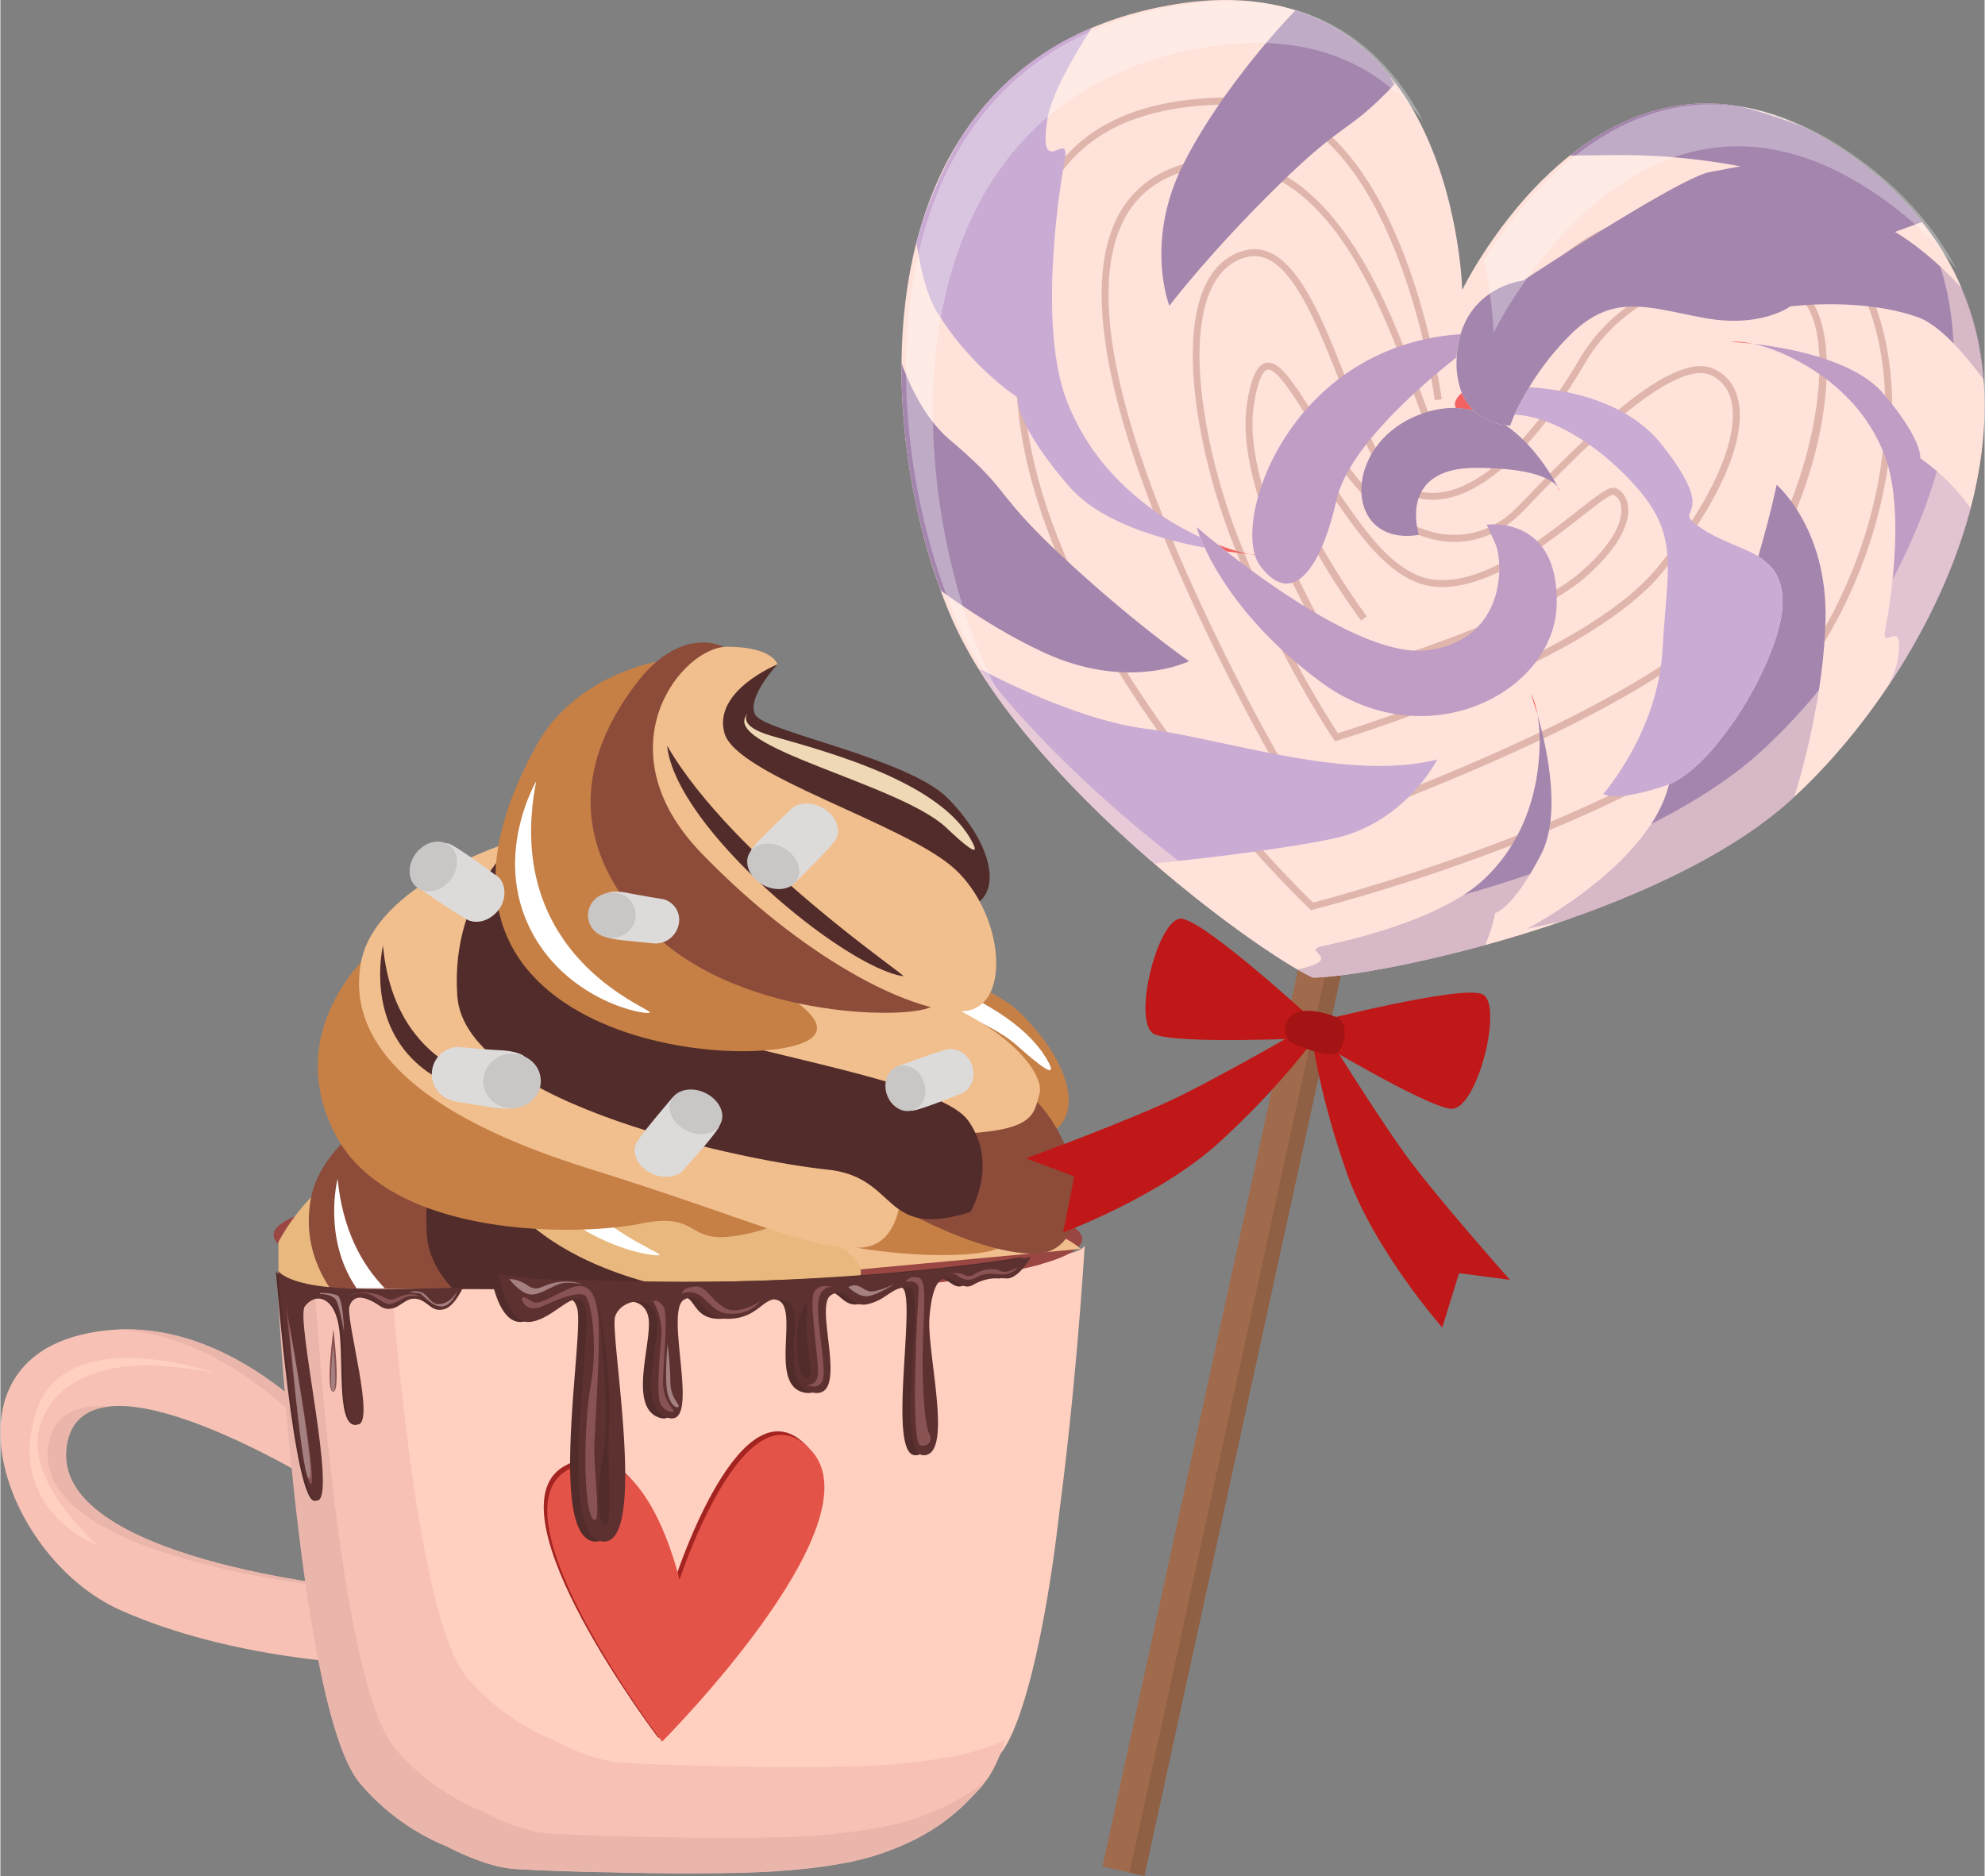 <svg xmlns="http://www.w3.org/2000/svg" width="865.2" height="817.8" viewBox="-0.03 -0.032 865.207 818.129" style=""><rect x="-0.03" y="-0.032" width="865.207" height="818.129" fill="#808080" stroke="none"/><g><title>love63_333265190</title><g data-name="Layer 2"><path d="M147.5 629.7S98.1 567 35.4 582 2.7 680 52.2 702.1s108.7 23.6 108.7 23.6l-6.3-33.3S22.2 680 28.8 631s113.4 18.1 113.4 18.1z" fill="#f7c2b5"></path><g fill="#eab5ab"><path d="M28.8 631c1.6-11.7 8.9-16.7 19.1-17.7-14.2-1.1-25.1 3.1-27.1 17.7-6.6 49 125.9 61.4 125.9 61.4l6.2 32.8 8 .5-6.3-33.3S22.2 680 28.8 631z"></path><path d="M139.6 629.7l-4.2 15.3 6.8 4.1 5.3-19.4s-41.3-52.4-96.3-49.9c51 2.5 88.4 49.9 88.4 49.9z"></path></g><path d="M42.2 673.6s-32.3-27.6-25-51.8 36.6-27.5 52.8-26.2 23.6 3.2 23.6 3.2-65.4-23.3-78.2 17.3 23.9 57.2 26.8 57.5z" fill="#ffcfbf" fill-rule="evenodd"></path><path d="M455.4 548.9h-.4c-3.6.6-7.7 1.2-12.2 1.7l-13.2 1.3-17.1 1.3c-14.4 1-30.8 1.7-48.7 2.2-20.1.6-42 .8-64.9.7-18.8-.1-36.8-.4-53.7-1l-8-.3c-12.6-.4-24.4-1-35.4-1.7-14.2-.8-26.8-1.9-37.6-3l-14.4-1.8-8.1-1.3h-.2c-6.9-1.3-11.9-2.6-14.5-4 1.2 21.4 11 193.9 36.6 223.3a99.4 99.4 0 0 0 38.1 27.3s15.6 8.6 28.6 9.5c5.2.4 22.1 1.2 42.7 1.6 24.8.7 58.9.5 73.2-.6 7.4-.6 15.6-1.3 24-2.7l4.5-.8 1-.2 2.7-.6h.1a119.7 119.7 0 0 0 21.9-7.3 89 89 0 0 0 29.6-20.8c1.2-1.2 2.5-2.5 3.7-3.9s1.6-2 2.4-3.1c9.9-12.4 19.8-54 25.7-106 7.6-57.7 11-115.9 11-115.9 0 2.2-6.3 4.2-17.4 6.1z" fill="#ffcfbf"></path><path d="M418.6 765.3h-.2l-2.7.6-1 .2-4.5.7c-8.4 1.4-16.5 2.2-24 2.8-14.3 1.1-48.3 1.3-73.2.5-20.5-.3-37.5-1.1-42.7-1.5-12.9-.9-28.6-9.5-28.6-9.5h.1a98.6 98.6 0 0 1-38.1-27.3c-17.7-20.3-27.9-108.7-32.9-168.6l-12.9-1.2-14.4-1.8-8.1-1.3h-.2c-7-1.3-12-2.7-14.5-4.1 1.1 21.5 10.9 193.9 36.6 223.3a99.7 99.7 0 0 0 38.1 27.4s15.6 8.5 28.5 9.5c5.3.4 22.2 1.2 42.7 1.5 24.9.7 58.9.6 73.2-.6 7.5-.5 15.6-1.3 24-2.7l4.5-.8 1.1-.2 2.6-.5a.1.1 0 0 0 .1-.1h.1a111.2 111.2 0 0 0 21.8-7.2 87.9 87.9 0 0 0 29.6-20.8l3.8-4a27.8 27.8 0 0 0 2.3-3.1h.1c2.8-3.6 5.6-9.6 8.4-17.6a120.9 120.9 0 0 1-19.6 6.4z" fill="#f7c2b5"></path><path d="M409.1 789a112.1 112.1 0 0 1-21.9 7.2h-.1l-2.7.6-1 .2-4.5.7c-8.4 1.4-16.6 2.2-24 2.8-14.3 1.1-48.4 1.2-73.2.5-20.6-.3-37.5-1.1-42.7-1.5-13-.9-28.6-9.5-28.6-9.5a99.4 99.4 0 0 1-38.1-27.3c-21.6-24.9-32-151.9-35.4-203.6l-1.9-.3h-.2c-6.9-1.3-11.9-2.7-14.4-4.1 1.1 21.5 10.9 193.9 36.6 223.3a98.2 98.2 0 0 0 38.1 27.4h-.1s15.7 8.5 28.6 9.5c5.2.4 22.2 1.2 42.7 1.5 24.9.7 58.9.6 73.2-.6 7.5-.5 15.6-1.3 24-2.7l4.5-.8 1-.2 2.7-.5h.1a112.1 112.1 0 0 0 21.9-7.2 87.9 87.9 0 0 0 29.6-20.8c1.2-1.3 2.5-2.6 3.7-4a27.3 27.3 0 0 0 2-2.5 91.8 91.8 0 0 1-19.9 11.9z" fill="#eab5ab"></path><path d="M286.9 757.9s-75-98.7-41.3-118.4 49 47.9 49 47.9 28.8-88.5 57.7-56.1-65.4 126.6-65.4 126.6z" fill="#a42421"></path><path d="M288.5 759.5s-75-98.8-41.4-118.4 49 47.8 49 47.8 28.9-88.4 57.7-56.1-65.3 126.7-65.3 126.7z" fill="#e45348"></path><path d="M135.8 549.4h.2c2.5.8 5.2 1.5 8.2 2.2s9.2 2.1 14.5 3.1c11 2 23.8 3.7 38.1 5.2 11.1 1.1 23.2 2.1 35.9 2.8l8.1.5c17.2.9 35.4 1.4 54.4 1.5 23.3.1 45.5-.4 65.8-1.5 18.2-1 34.8-2.4 49.4-4.1q9.3-1.1 17.4-2.4c4.7-.7 9.2-1.5 13.3-2.4s8.8-1.9 12.4-2.9l.4-.2c11.4-3.2 17.7-6.9 17.8-10.9 0-14-78.8-25.7-176.2-26.2s-176.3 10.4-176.4 24.4a5.3 5.3 0 0 0 2 3.8c2.6 2.6 7.6 4.9 14.7 7.1z" fill="#9a4642"></path><g fill-rule="evenodd"><path d="M354.2 374.7s-16.6 16.8-11.5 25.1 80.7 21.5 101.3 41.3 27.2 41.1 17.3 50.4S322.6 433.9 321 412s19.9-50.1 33.2-37.3z" fill="#c68046"></path><path d="M238.8 533.7s55.9-25.1 143.5-8.4c49.8 9.4 73.1 5.9 88.8 19.3l-192.5 17.9c-25.2-10.5-42-20.9-39.8-28.8z" fill="#f1be8d"></path><path d="M143.6 514.6a90.2 90.2 0 0 0-22.4 27v20.1l59.6.3c-17.4-14.2-30.9-30-37.1-47.4z" fill="#e8b87e"></path><path d="M213.5 462.8s-71 20.7-78.2 60.1c-2.4 13.5.2 26.5 8.4 38.9l59.3.3c-19.1-21.8-20.3-53.1 10.5-99.3z" fill="#8d4b3a"></path><path d="M333.3 562.7c-23.1-5.4-44.8-11.2-60.2-17.6-50-20.9-58.8-40.9-59.1-56.5s8.1-30.4 8.1-30.4-40.1 26.3-36.1 80.7c.6 8.4 4.7 16.1 11.3 23.2l136 .6z" fill="#512c2a"></path><path d="M290.5 373.5s-42.6 6.8-62.7 40.9c-56.6 96.2 8.5 136.5 69.1 148.2l68.8.3a23.3 23.3 0 0 0 6.5-3c21.7-16.6-82.3-47.4-100.7-83s-12.7-70.3 19-103.4z" fill="#e8b87e"></path><path d="M325.8 366s-22.3-11.4-46.3 18.8-39.8 72.6 5.3 118.9 137.1 47.2 150.1 40.7c3.5-1.7-228.6-99.6-109.1-178.4z" fill="#c68046"></path><path d="M354.2 374.7s-2.1-8.6-26.3-8.7-66.8 50.3-13.5 102.3 109.3 78.6 136.5 78.4 22.8-48.2-3.5-70.7-114.7-46.2-121-67.3 27.8-34 27.8-34z" fill="#8d4b3a"></path><path d="M227.5 432.6s-21.3 34.1-4.8 69.7 56.4 45.5 64.2 45.1-78.1-24.5-59.4-114.8z" fill="#fff"></path><path d="M147 514.1s-6.7 25.9 8.3 47.7h12.3c-10.1-10.4-18.4-25.5-20.6-47.8z" fill="#fff"></path><path d="M338.7 399s-6.3 6.1 12.9 11.2c30.1 8.1 89.9 23.1 105.6 53.4 3.6 7.1-4.6.7-14.2-7.9-24.7-22-120.8-40.6-104.3-56.7z" fill="#fff"></path><path d="M338.8 289.7s-13.9 14.8-9.6 22.1 66.9 18.9 84 36.4 22.6 36.1 14.4 44.3-115.1-50.6-116.4-70 16.5-44.1 27.6-32.8z" fill="#512c2a"></path><path d="M243 429.7s46.3-22.1 119-7.5 93.6 45.3 91.1 54.5-2.2 15.9-32.3 17.6-183.7-42.6-177.8-64.6z" fill="#f1be8d"></path><path d="M164 412.9s-42.1 33.8-18.4 81 108.4 44.9 133.5 39.7 20 7.9 39.4 5.6a76.9 76.9 0 0 0 32.7-11.8s-162.5-41-187.2-114.5z" fill="#c68046"></path><path d="M222 367.3s-58.9 18.2-64.9 52.9 24 65.8 99.2 89.3 95.1 35.2 118.1 34.6 18.1-37 18.1-37c-89.9-14.4-246.1-19.3-170.5-139.8z" fill="#f1be8d"></path><path d="M422.9 528.5s12.6-20.8-.9-39.8-109.1-30.6-150.6-49-48.7-36-49-49.7 6.8-26.8 6.8-26.8-33.3 23.2-30 71.1 129.5 72.5 161.2 75.7 23.4 30.9 62.5 18.5z" fill="#512c2a"></path><path d="M285.9 288.6s-35.3 6-52 36.1c-73.4 132.2 99.4 144.4 119.7 128 18-14.6-68.2-41.7-83.5-73s-10.5-61.9 15.8-91.1z" fill="#c68046"></path><path d="M315.2 282s-18.5-10-38.4 16.6-33.1 64 4.3 104.7 113.8 41.5 124.6 35.8c2.8-1.6-189.7-87.7-90.5-157.1z" fill="#8d4b3a"></path><path d="M338.8 289.7s-1.8-7.6-21.8-7.7-55.5 44.4-11.3 90.1 90.6 69.2 113.2 68.9 18.9-42.3-2.8-62.1-95.2-40.7-100.4-59.2 23.1-30 23.1-30z" fill="#f1be8d"></path><path d="M290.7 325.2c3.7 35.9 77.2 96.8 103 100.5 2.4.3-74.2-50.9-103-100.5z" fill="#512c2a"></path><path d="M233.6 340.7s-17.7 30-4 61.4 46.8 40 53.2 39.6-64.7-21.5-49.2-101z" fill="#fff"></path><path d="M166.8 412.4s-6.6 27 10.6 47 43.9 18 48.7 16-53.4.5-59.3-63z" fill="#512c2a"></path><path d="M325.9 311.1s-5.2 5.4 10.7 9.9c24.9 7.1 74.6 20.3 87.5 46.9 3.1 6.2-3.7.6-11.7-7-20.5-19.3-100.2-35.6-86.5-49.8z" fill="#efd8b5"></path></g><g fill-rule="evenodd"><path d="M303.8 482.8l-10.5-4.5S277.5 496.7 277 499c-1.6 4.1.8 9.4 6 12.3s12.6 2.5 15.4-1.8c0 0 15-16.4 15.2-18.9s-9.8-7.8-9.8-7.8z" fill="#dddada"></path><path d="M313.6 490.7c-2.8 4.3-9.7 5.1-15.4 1.8s-8.1-9.4-5.3-13.6 9.7-5.1 15.4-1.8 8.1 9.3 5.3 13.6z" fill="#c9c6c6"></path></g><path d="M186.7 377.1l-4.5 10s20.2 14.1 22.7 14.5h.1c4.5 1.3 10-1.1 13-6s2.2-11.9-2.5-14.3c0 0-18-13.5-20.7-13.6s-8.1 9.4-8.1 9.4z" fill="#dddada" fill-rule="evenodd"></path><ellipse cx="188.8" cy="377.6" rx="11.6" ry="9.5" transform="rotate(-51.9 188.997 377.768)" fill="#c9c6c6"></ellipse><g fill-rule="evenodd"><path d="M336.2 379.7l10.1 5.4s17.5-17.1 18.1-19.4c.1 0 0 0 0-.1 2-3.9.1-9.4-4.8-12.7s-12.3-3.5-15.5.6c0 0-16.4 15.1-16.9 17.6s9 8.6 9 8.6z" fill="#dddada"></path><path d="M327.2 371.1c3.2-4.1 10.1-4.3 15.5-.6s7.2 10 4.1 14-10.2 4.3-15.6.6-7.2-10-4-14z" fill="#c9c6c6"></path></g><g fill-rule="evenodd"><path d="M392.6 474.5l-1.4-9.5s20.7-7.8 22.9-7.6a.1.1 0 0 1 .1.1c4.2-.2 8.3 3 9.7 7.8s-1 10.6-5.6 11.8c0 0-18.7 7.6-21 7.2s-4.7-9.8-4.7-9.8z" fill="#dddada"></path><path d="M397.3 484.3c4.6-1.2 7.1-6.4 5.6-11.8s-6.5-8.8-11-7.7-7.1 6.4-5.6 11.8 6.4 8.8 11 7.7z" fill="#c9c6c6"></path></g><g fill-rule="evenodd"><path d="M218.4 458c-8-.4-19-1.5-19-1.5a11.9 11.9 0 0 0-2 23.5v.2l15.5 2.5c7.6 1.2 10.6.6 10.6.6l5-22.6s-2.1-2.2-10.1-2.7z" fill="#dddada"></path><path d="M235.6 471.5c0 6.5-5.7 11.8-12.6 11.8s-12.5-5.4-12.5-11.9a12.2 12.2 0 0 1 12.7-11.8c6.9 0 12.5 5.3 12.4 11.9z" fill="#c9c6c6"></path></g><path d="M273.6 389.4c6.6 1.3 15.5 2.7 15.5 2.7a9.3 9.3 0 0 1 6.4 11.9 10.3 10.3 0 0 1-10.5 7.4l-13-1.3c-6.4-.7-8.6-1.7-8.6-1.7l1.5-19.1s2.2-1.2 8.7.1z" fill="#dddada" fill-rule="evenodd"></path><path d="M256.6 396.4c-1.6 5.3 1.6 10.7 7.2 12.2s11.3-1.7 12.8-6.9a9.6 9.6 0 0 0-7.2-12.1c-5.5-1.5-11.3 1.6-12.8 6.8z" fill="#c9c6c6" fill-rule="evenodd"></path><path d="M120.1 554.3s7.8 100.4 16.9 100.2-9.4-79.2-5.2-84.7 13-5.9 15.6 7.8-1.1 43.4 7.2 43.8-5.1-45.9-3.4-51.7 8.1-4.5 14.1-.3 8.5-2.7 14.4-3.1 7.7 5.6 12.4 4.8 8.6-9.5 8.6-9.5-41 1.6-59.3-.3-21.3-7-21.3-7z" fill="#512c2a" fill-rule="evenodd"></path><path d="M121.1 554.2s7.7 100.4 16.9 100.2-9.4-79.2-5.3-84.7 13-6 15.6 7.8-1 43.4 7.3 43.7-5.2-45.9-3.4-51.6 8.1-4.5 14.1-.3 8.5-2.7 14.3-3.2 7.8 5.7 12.5 4.9 8.6-9.6 8.6-9.6-41 1.7-59.3-.2-21.3-7-21.3-7z" fill="#5e3131" fill-rule="evenodd"></path><path d="M213.8 555.6s3.1 22.4 14 20.8 20.6-17.1 23.7-5.8-12.9 99.1 7.3 101.6 3.2-90.3 5.6-98 16-10 18.1.1-9.4 39.7 5.1 44-2.1-46.9 7.1-51.6 5.3 8.9 19.6 8.4 14.2-11.2 24.4-8.2-4.3 37.4 12 40.4.4-37.4 7.7-42.4 7.9 6 16.7 3.6 9.9-7.6 17.6-7.1-6.7 73.4 6.3 73.2 1.2-44.8 2.6-60.3 4.9-17.6 8.8-16.8 5.8 5.3 10.3 2.7 8.9-3.1 14.2-2.7 10.8-9.3 10.8-9.3-35.2 6.1-90.9 9.2-95.2.8-111.7.7a182.6 182.6 0 0 1-29.3-2.5z" fill="#512c2a" fill-rule="evenodd"></path><path d="M217.4 555.6s3.1 22.4 14 20.8 20.5-17.1 23.7-5.8-12.9 99.1 7.3 101.6 3.2-90.3 5.6-98 15.9-10 18.1.1-9.5 39.8 5.1 44-2.1-46.9 7-51.6 5.4 8.9 19.6 8.4 14.3-11.2 24.5-8.2-4.3 37.4 12 40.4.3-37.4 7.7-42.4 7.9 6 16.6 3.7 10-7.7 17.7-7.2-6.8 73.4 6.3 73.2 1.2-44.8 2.5-60.3 5-17.6 8.9-16.7 5.8 5.2 10.3 2.6 8.8-3.1 14.2-2.7 10.8-9.3 10.8-9.3-35.2 6.2-91 9.2-95.1.8-111.6.7a182.6 182.6 0 0 1-29.3-2.5z" fill="#5e3131" fill-rule="evenodd"></path><path d="M227.3 566.4s1.4 6.7 9.5 3 14.1-5.7 17.5-4.8 6.3 21.8 3.1 39.4-3.3 53.4.9 58.3.1-21.1.7-33.8 2.6-42.3 1.7-53.4-4-14.5-8.8-14.3-16.2 8.8-19.6 7-4-2.9-5-1.4z" fill="#8a5353" fill-rule="evenodd"></path><path d="M284.5 567.5s4.5 5.9 3.6 16.2-2.1 25.7-.1 28.8 4.8 3.5 5.5 2.9-4.8-4-4.6-13.2 2.3-29.6.2-32.4-3.5-3-4.6-2.3z" fill="#8a5353" fill-rule="evenodd"></path><path d="M297.1 564.2s4.6-2.7 9.7 2.1 6.7 7 13.9 6.5a14.5 14.5 0 0 0 10.6-5.4s-9.2 6.3-15.2 3.1-8.5-9.8-12.8-9.5-6 1.6-6.2 3.2z" fill="#8a5353" fill-rule="evenodd"></path><path d="M363 561.3s-6-1.4-6.5 7.8 4.1 29.3 1.8 33.3-6.6 1.4-6.6 1.4 4.6.9 4.8-5.3-3.9-30.6-1.8-34.9 8.3-2.3 8.3-2.3z" fill="#8a5353" fill-rule="evenodd"></path><path d="M394.7 559s6.2-1.7 5.7 4.1-3.8 66.5.8 67.2 5-3.3 3.8-5.1-3-12.7-2.9-32.5 2.4-34.5-1.8-35.6-5.6 1.9-5.6 1.9z" fill="#8a5353" fill-rule="evenodd"></path><path d="M411.3 555.8s3.6-1.4 6.5.8 5.8 1.6 8.7 0 6.9-1.1 9-.9a10 10 0 0 0 5.4-.9 5.4 5.4 0 0 0 2.5-2.1s-4.7 2.9-7.3 1.6-6.1-1-9.1.2-3.8 2.9-6.8 1.4-8.9-.1-8.9-.1z" fill="#8a5353" fill-rule="evenodd"></path><path d="M124.6 570c.2 1.6 7.1 75.9 10.7 77.2S124.6 570 124.6 570z" fill="#8a5353" fill-rule="evenodd"></path><path d="M145.2 579.7s-3.7 26.7-.2 27.2.2-27.2.2-27.2z" fill="#8a5353" fill-rule="evenodd"></path><path d="M152.4 564.8s5.8-2 9.3-.1 6.2 4.2 8.4 3.9 6-3 8.4-3.4a10.4 10.4 0 0 1 4.3.2s-1.9-1.8-6.4-.7-4.7 3.4-9.6.8-12.2-2-14.4-.7z" fill="#8a5353" fill-rule="evenodd"></path><path d="M125.9 577.6s5.4 67.1 8.7 67.1-8.7-67.1-8.7-67.1z" fill="#a58080" fill-rule="evenodd"></path><path d="M145.1 586.6s-2.2 20.2-.1 20.3.1-20.3.1-20.3z" fill="#a58080" fill-rule="evenodd"></path><path d="M139.4 564.3s5.7-.2 7.2 3.1 3.2 13.3 3.2 13.3-.3-14.6-2.9-15.8-7.6-1.1-7.6-1.1z" fill="#a58080" fill-rule="evenodd"></path><path d="M178.3 563.5s3.7-1.3 6.4.7 3.6 5.4 8 4.3 6.5-5.6 6.5-5.6-2.3 6.9-7 6.8-8.2-5.7-9.6-5.8z" fill="#a58080" fill-rule="evenodd"></path><path d="M221.9 557.8s4.8 6.4 9.4 6.7 10.5-5 15.1-5.1a31.3 31.3 0 0 1 7.5.6 23.8 23.8 0 0 0-11.4-.8c-6.4 1-8 4.5-12.5 1.4s-8.1-2.8-8.1-2.8z" fill="#a58080" fill-rule="evenodd"></path><path d="M261 569.9s5 47.5 1.9 63.5-2.6 31.8.8 31.9.8-23 1.7-46.6-4.4-48.8-4.4-48.8z" fill="#512c2a" fill-rule="evenodd"></path><path d="M290.9 586s-1.4 15-.1 21.1 4.4 7.3 4.9 6.2-3.6-3.7-3.6-10.8a156.3 156.3 0 0 0-1.2-16.5z" fill="#a58080" fill-rule="evenodd"></path><path d="M351.9 567.6a98.8 98.8 0 0 0-.1 17.7c.8 7.8 3.1 15.1-.5 15.9s-5.3-19.5-3-26.1 3.6-7.5 3.6-7.5z" fill="#512c2a" fill-rule="evenodd"></path><path d="M369.7 561.3s4.6 4.6 8.8 3.9 11.4-5.3 11.4-5.3-8.3 4.1-11.4 3.1-4.8-3.9-8.8-1.7z" fill="#a58080" fill-rule="evenodd"></path><g><path fill="#a06b4d" d="M591.666 304.171l15.046 3.28-111.155 509.804-15.046-3.281z"></path><path fill="#906044" d="M603.43 306.867l6.547 1.427-111.155 509.803-6.547-1.427z"></path><path d="M809.9 70c-103.7-77-168.5 48.3-172.5 56.4-.3-9.1-7.3-150-133.6-123-130.5 28-124.5 184-89.1 266 30.2 69.9 131.3 144.5 157.5 156.9 29-.4 151.9-26.3 208.4-77.4C846.9 289 917 149.5 809.9 70z" fill="#ffe2da" fill-rule="evenodd"></path><path d="M571.5 396.9l-.6-.5c-1.1-1.1-114.7-108.8-126.9-215.6-6.2-53.9.6-90.9 20.7-113C481 50 506.3 41.7 542 42.5c28.4.7 52.4 23.8 69.3 66.7 12.7 32.2 17.1 64.6 17.2 64.9l-3.1.4c0-.3-4.3-32.4-16.9-64.2-20.8-52.7-47.7-64.3-66.6-64.7-34.8-.8-59.3 7.1-74.9 24.2-19.6 21.5-26.1 57.7-20 110.7 11.7 101.7 116.4 204.4 125.4 213.1 13.1-3.5 178.8-48 219.6-114.1 26.4-42.7 36.4-96.3 25.5-136.5-5.4-20-15.5-34.4-29.2-41.6-42.4-22.4-102.2-5.3-125.4 35.8-6.2 11-10.9 19.7-14.7 26.6-10.8 19.9-13.7 25.3-20.7 27.5-3.4 1.1-5.6-4.2-11.8-21.2-6.8-18.7-17.1-46.9-32.9-68.3-18.7-25.1-40.7-34.4-65.3-27.5-13.8 3.8-23.5 11.9-28.9 24.2-15.3 34.8 1.8 101.4 50.9 197.9 22.7 44.5 34 59 36.6 62.2 11.7-4.2 126.4-45.4 168.2-83.6s58.5-118 43.4-141.5c-5.4-8.3-17.3-13.1-32.1-12.8-19.9.4-48.8 10.5-64.7 37.7-24.8 42.3-51.1 63.5-72.1 58.9a27.1 27.1 0 0 1-8-3.1c-10.2-5.9-18.2-26.1-26.7-47.5-11.5-29-23.3-59-40.7-54.6-6.4 1.6-11.4 5.9-14.8 12.5-12.4 24.2-2.9 74 11.2 110.1 17.5 44.7 39.4 79 43.4 85 11.3-3.5 107.7-34 138.9-71.8 23.7-28.6 36.2-56.4 32.7-72.6a15.9 15.9 0 0 0-8.7-11.6c-17.1-8.5-61.8 38-78.6 55.5l-4.1 4.2c-8.3 8.5-19 13.1-30.2 12.9-13.7-.3-27.5-7.7-40-21.5-8.7-9.6-16.2-21.4-22.8-31.9s-14.1-22.5-17.9-21.7c-1.4.3-3.9 2.6-5.9 15-6.4 39.1 36.1 107.8 41.7 116.7 9.4-2.8 77.4-23.4 100.1-42.9 18.5-15.9 18.9-25.9 18.2-29.5a6 6 0 0 0-3.4-4.8c-1.5-.1-8 5-13.7 9.5-16.3 12.7-40.8 32-63 30.7-18.7-1-32.7-21.1-43-35.7-5.6-8.1-10.9-15.7-14.2-15.8a2.6 2.6 0 0 0-2.1 1.1c-3.8 4.5-.1 17.1 10.5 35.6a328.3 328.3 0 0 0 18.1 27.7l-2.5 1.8c-4-5.4-39.3-54-28.4-67a5.6 5.6 0 0 1 4.5-2.3c4.9.3 9.8 7.3 16.6 17.1 9.9 14.2 23.4 33.6 40.7 34.5 21 1.2 45-17.6 60.9-30.1 9.9-7.8 14-10.8 16.6-10s4.7 3.7 5.4 7.1c.9 5.1-.3 16.1-19.2 32.4-24.8 21.3-99.2 42.9-102.4 43.8l-1.1.3-.6-.9a430.7 430.7 0 0 1-23.9-43.5c-15.4-32.6-21.7-58.3-18.8-76.3 1.8-11.3 4.4-16.7 8.3-17.5 5.8-1.2 12.2 9 21.1 23.1 6.5 10.3 13.9 22.1 22.4 31.5 11.9 13.1 25 20.2 37.9 20.4 10.3.2 20.2-4 27.9-11.9l4.1-4.2c31.2-32.4 65.3-64.5 82.1-56.1 5.6 2.7 9 7.3 10.4 13.7 3.7 17.3-8.8 45.4-33.3 75.1-14.2 17.1-42.3 34.6-83.6 52-30.7 13-57.7 21-57.9 21.1l-1.1.3-.6-.9c-.3-.3-25-37.1-44.3-86.5-14.3-36.7-23.9-87.6-11.1-112.5 3.8-7.5 9.5-12.3 16.7-14.1 20-5.1 32.4 26.1 44.3 56.4 8.3 20.8 16.1 40.6 25.4 46 20.5 11.9 48.9-8.6 76-54.7 16.6-28.3 46.6-38.8 67.3-39.2 16-.3 28.6 4.8 34.6 14.2 16 24.9.7 104.6-43.8 145.3-18.7 17.1-53 36.5-102 57.7-36.5 15.8-67.9 26.8-68.3 26.9l-.9.3-.6-.7c-.5-.4-11.3-11.6-37.8-63.6-49.5-97.4-66.7-164.8-51-200.5 5.8-13.2 16.2-21.9 30.8-26 60.2-16.6 88.4 60.6 102 97.7 3.2 8.9 6.6 18 8.2 19.3 5.7-1.9 8.3-6.7 18.7-25.9 3.8-7 8.5-15.7 14.8-26.7 23.9-42.5 85.6-60.1 129.4-37 14.5 7.7 25.1 22.7 30.7 43.5 11.2 41 1 95.5-25.8 138.9-18 29.2-61 57.6-127.6 84.3a833.5 833.5 0 0 1-94.7 31.3z" fill="#e0b6ac"></path><path d="M534.5 240.4l10.2 1.3a88.4 88.4 0 0 1-13.8-4.2z" fill="#f36261"></path><path d="M544.7 241.7l2.4.4v-.2z" fill="#f36261"></path><path d="M443.6 173.3s-2 10.5 22.3 38.7c12.9 15.1 38.4 22.9 59.2 26.8-.8-1.8-1.5-3.3-2-4.6-20.6-9.6-45.8-27.7-58.1-59.4s-3.8-89.3-1-104.6-11.5 9.3-7.6-17.7c1.4-9.8 9.6-25 19.5-40.4a123.7 123.7 0 0 0-56.6 47.2 187.4 187.4 0 0 0-18.2 40.2c-.6 2.1-1.2 4.2-1.7 6.3 2 12.8 4.9 23.8 9 30.3 15.2 24.6 35.2 37.2 35.2 37.2z" fill="#caabd3"></path><path d="M821.1 171.7c-12.6-14.9-41.8-20.1-56.9-21.8a68.3 68.3 0 0 1 13.7 4.6c15.2 6.9 34.6 20.2 43.7 44.1s2.4 64.7.3 75.7 8.4-6.7 5.5 12.9c-.5 3.3-2.1 7.4-4.3 12 15.6-23.3 28.7-50 36-77.5a90.3 90.3 0 0 0-22-21.9s1.4-7.6-16-28.1z" fill="#bf9dc5"></path><path d="M764.2 149.9c-6.3-1.4-9.6-.8-9.6-.8s3.8.1 9.6.8z" fill="#f36261"></path><path d="M670.2 311.6c-1.1-6.3-2.9-9.1-2.9-9.1s1.3 3.5 2.9 9.1z" fill="#f04941"></path><path d="M651.8 398.1s7.6-1.6 20-25.6c8.9-17.3 2.6-46.2-1.6-60.9a65.9 65.9 0 0 1 .9 14.5c-.5 16.7-5.5 39.6-24.1 57.2s-58.8 26.8-69.9 29.1 9.4 5.2-9.8 10l-1.8.3c2.5 1.5 4.8 2.7 6.7 3.6 12.3-.2 41.4-4.9 75.2-14.2a73 73 0 0 0 4.4-14z" fill="#a385ad"></path><path d="M626.5 331.2c-39.3 9.8-92.3-9-127.6-13.5-26.1-3.4-57.8-18.6-72.6-26.4 19 30.7 48.6 61 76.7 85.2 14.5-1.4 52.2-5.5 77.6-10.7 31.8-6.5 45.9-34.6 45.9-34.6z" fill="#caabd3"></path><path d="M795.8 270.2c.9-39.9-21.3-58.8-21.3-58.8s-2.4 11.9-8 31.2c6.1 3.8 10.5 9.2 10.6 19.6.4 21.8-27.3 70.6-49.5 79.8l-.9 3c-10.4 33.7-61 60-61 60l15-3.2c37.1-12.7 75-30.4 99.9-52.9l1.6-1.4c3.5-11.4 12.9-44.8 13.6-77.3z" fill="#a385ad"></path><path d="M518.3 288.3s-23.7-16.3-54.7-45.1-22.5-28.5-49.5-51.3c-9.7-8.2-16.5-20.8-21.2-33.6a288.6 288.6 0 0 0 17.1 99.2c12.4 9 28.7 19.6 45.8 27.4 36.4 16.4 62.5 3.4 62.5 3.4z" fill="#a385ad"></path><path d="M509.7 133.3s17.3-22.9 47.5-52.5 29.6-21.8 51.1-44.5c-10.4-13.9-24.5-25.7-43.7-31.8-2.2 2.3-31.2 32.4-48.6 66.6s-6.3 62.2-6.3 62.2z" fill="#a385ad"></path><path d="M642.3 178.9a21.6 21.6 0 0 1-5.1-7.6c-2.9 2.6-3.6 4.9-2.5 6.6a45 45 0 0 1 7.6 1z" fill="#f36261"></path><path d="M777.1 262.2c-.1-10.4-4.5-15.8-10.6-19.6s-16.4-6.6-24.6-12.1c-15.4-10.2 9.3-2.2-16.9-35.9-14.5-18.8-39.3-24.5-58.4-25.8-2.9 4.9-5 9-6.4 12 16.9.7 38.4 14.3 54.2 32.8 17.5 20.5 12.4 34.5 10.3 70.1s-25.8 62.5-25.8 62.5 4.7 3.9 27.1-3.6l1.6-.6c22.2-9.2 49.9-58 49.5-79.8z" fill="#caabd3"></path><path d="M679.1 212.4l.9 1.7a4 4 0 0 0-.9-1.7z" fill="#f04941"></path><path d="M642.3 178.9a45 45 0 0 0-7.6-1 38.9 38.9 0 0 0-13.1 1.9c-37.3 11.7-36.8 59-3.1 53.4 0 0-9.8-29.4 25.3-29.2 25.7.1 33.2 5.5 35.3 8.4-2.5-4.8-10.3-18.4-22.8-27a24.5 24.5 0 0 1-14-6.5z" fill="#a385ad"></path><path d="M521.6 229.8a40.1 40.1 0 0 0 1.5 4.4c.5 1.3 1.2 2.8 2 4.6 5.8 12.5 20 36.1 51.2 59 45.4 33 101.6 4.3 102.3-34.6s-30.5-34.4-30.5-34.4l3.7 8.2c3.7 8.2 4.7 41.9-29.3 46.5-24.7 3.4-66.9-26.6-88-43.1l-3.6-2.9c-5.8-4.6-9.3-7.7-9.3-7.7z" fill="#bf9dc5"></path><path d="M636.7 145.7c-70.3 4.9-96.9 72.7-89.7 96.2v.2a16.3 16.3 0 0 0 2 4.2c13.5 18.7 26.4 3.5 33.6-28.4 5-21.9 34.5-48 52.3-62.1v-.3a45.3 45.3 0 0 1 1.8-9.8z" fill="#bf9dc5"></path><path d="M758.7 72.5L745.4 75C732 77.4 664 122.3 664 122.3s-21.1 2.3-27.3 23.4a45.3 45.3 0 0 0-1.7 9.8v.3a36.6 36.6 0 0 0 2.2 15.5 21.6 21.6 0 0 0 5.1 7.6 24.5 24.5 0 0 0 14 6.5l2 .2s.6-1.8 1.9-4.8 3.5-7.1 6.4-12a121.9 121.9 0 0 1 17.4-22.3c18.9-19.1 34-12.5 58.8-7.9s37.6-5 37.6-5 31.3-4.1 55.9 4.8c8.7 3.2 18.9 14.2 28.4 27a128.7 128.7 0 0 0-9.5-39.7c-15-16.7-29.1-24.6-29.1-24.6l11.8-4.3a146.6 146.6 0 0 0-28-26.8 145.2 145.2 0 0 0-24-14.7 212 212 0 0 0-27.6-9c-29.7-5-54.6 6.1-74 21.5l21.9-.2a282.2 282.2 0 0 1 52.5 4.9z" fill="#a385ad"></path><g fill-rule="evenodd"><path d="M572.8 445.2s-47.5-43.7-57.8-44.6-22.2 46.2-11.6 50.5 67.2 1.6 67.2 1.6l2.2-7.5z" fill="#c01818"></path><path d="M574.1 445.5s62.4-16 72-12-2.3 51.2-13.7 50-60-30.4-60-30.4l1.7-7.6z" fill="#c01818"></path><path d="M447.2 505.1s47.1-17.2 67.8-27.5 54.2-29.6 54.2-29.6l3.4 5.5s-14.9 20.7-41.1 44.6-68.1 39.3-68.1 39.3l4.8-24.4-21-7.9z" fill="#c01818"></path><path d="M658.2 558.1s-33.4-37.5-46.7-56.2-33.8-51.8-33.8-51.8l-5.7 3.3s3.4 25.3 15.3 58.7 41.4 66.8 41.4 66.8l7.3-23.7 22.2 2.9z" fill="#c01818"></path><path d="M562.5 454.5c3.8 2 17 7 20.3 4.7s5.8-13.4-.5-15.8c-25.6-9.4-23.6 9.2-19.8 11.1z" fill="#a51414"></path></g><g opacity=".31" fill="#fff" fill-rule="evenodd"><path d="M651.1 145.1c4-8.1 68.8-133.4 172.5-56.4a146.4 146.4 0 0 1 29.2 28.4c-8.9-16.9-22.1-32.7-40.9-46.7-85.6-63.6-144.7 10.7-165 43.1a195.8 195.8 0 0 1 4.2 31.6z"></path><path d="M428.4 288.1c-35.4-82-41.4-238 89.1-266 51.6-11 83.3 6 102.8 30.6-17.5-33.4-50.8-62.5-114.5-48.8-130.5 27.9-124.6 183.9-89.1 265.9 4.9 11.5 11.8 23.1 19.9 34.5a154.1 154.1 0 0 1-8.2-16.2z"></path></g><g opacity=".55" fill="#ffe2da" fill-rule="evenodd"><path d="M624 105.6c.7-1.5 3.6-7 8.3-14.5-4.2-18.3-12.1-40.3-26.7-58.2 16.5 32.4 18.2 68.3 18.4 72.7z"></path><path d="M838.2 97.3c40.2 79.2-16.7 181.7-71 230.8-56.5 51.1-179.4 77-208.4 77.4-21.8-10.2-95.1-63.5-136.7-121.3 36.7 65.3 125.7 130.6 150.1 142.1 28.9-.4 151.9-26.3 208.4-77.4 59.2-53.5 121.4-170.6 57.6-251.6z"></path></g></g></g></g></svg>